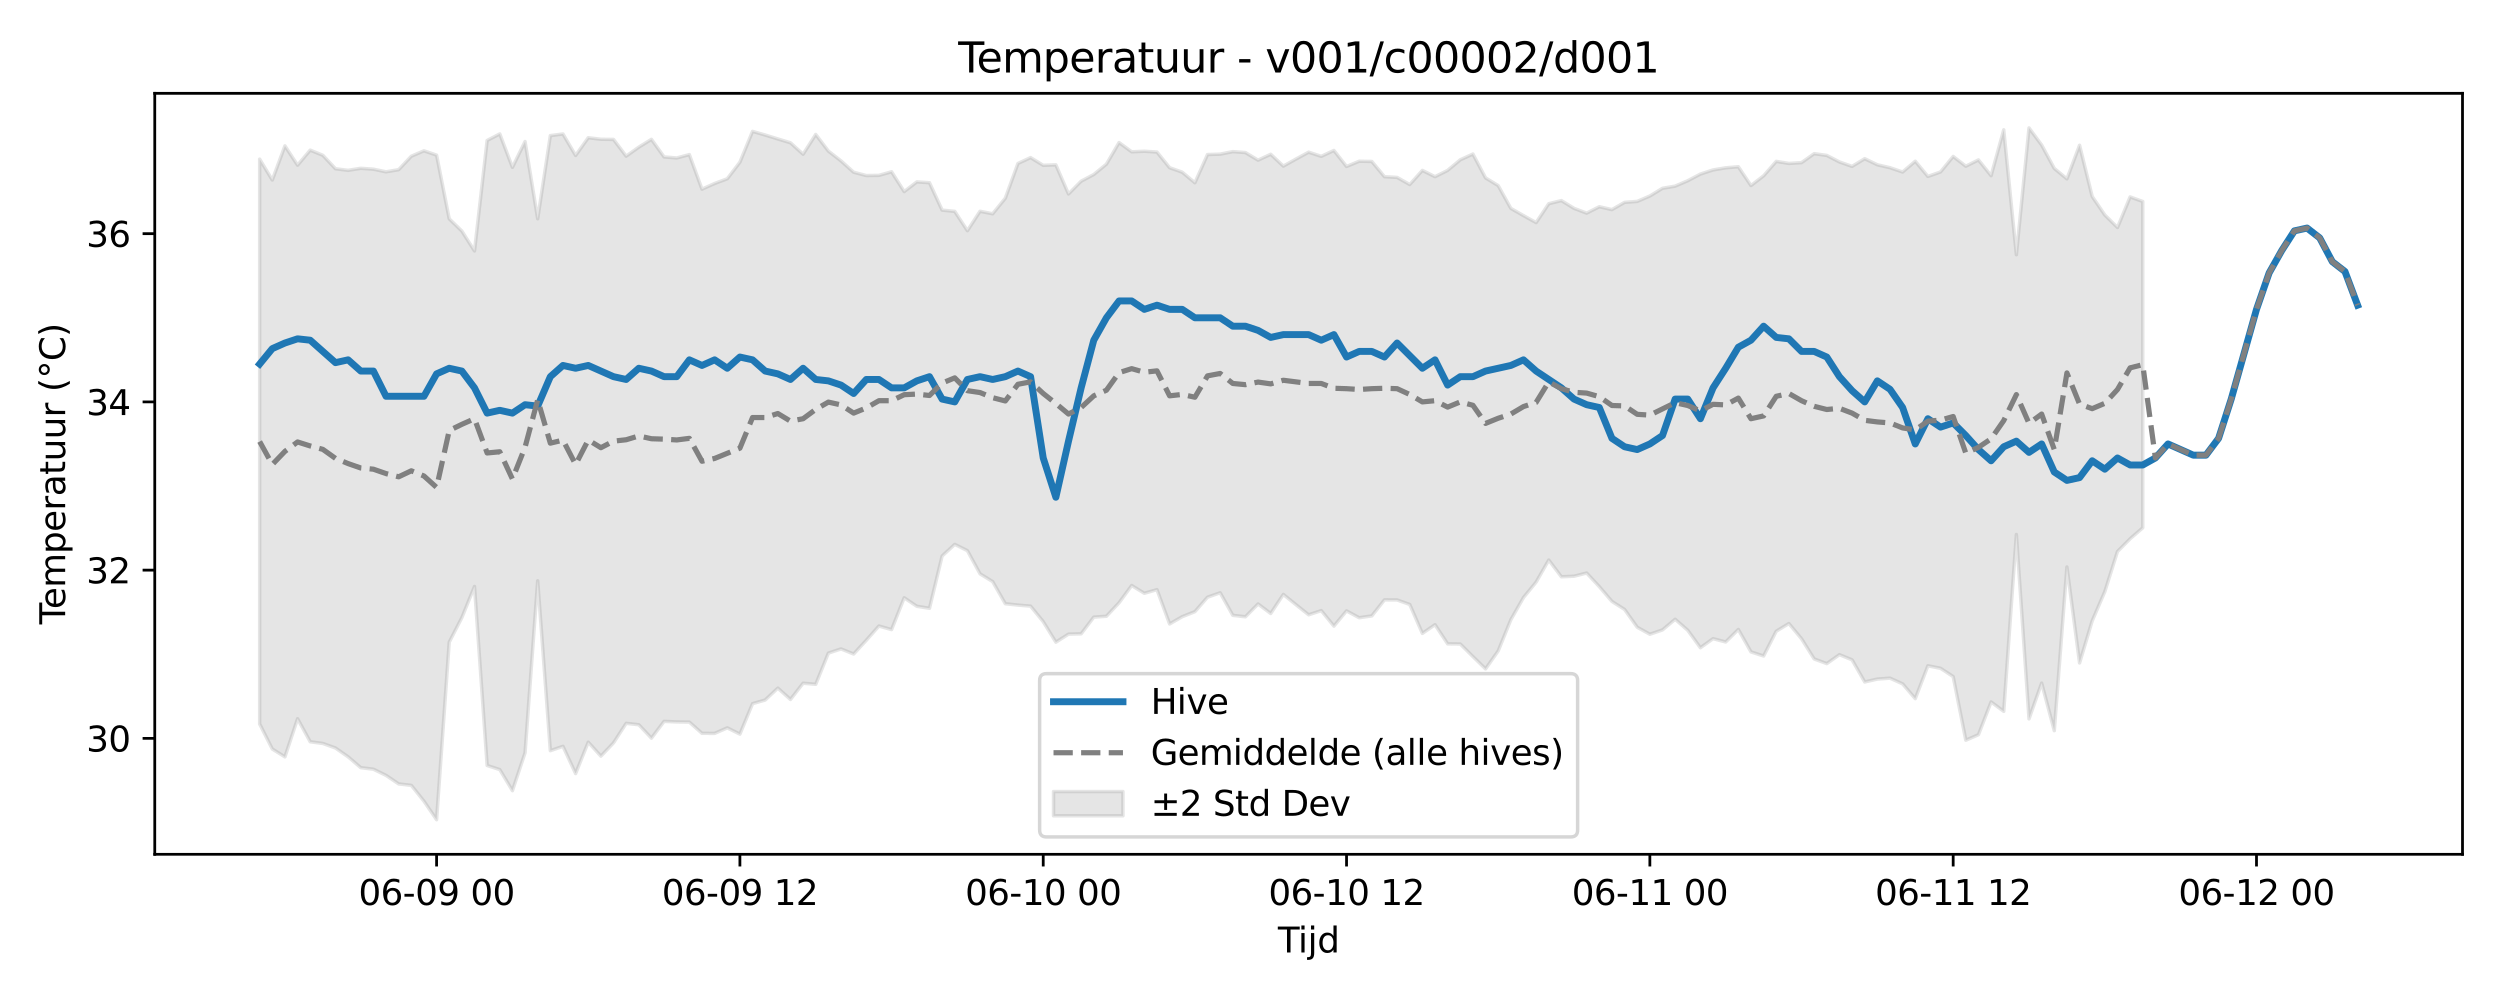 <?xml version="1.0" encoding="utf-8" standalone="no"?>
<!DOCTYPE svg PUBLIC "-//W3C//DTD SVG 1.1//EN"
  "http://www.w3.org/Graphics/SVG/1.1/DTD/svg11.dtd">
<svg xmlns:xlink="http://www.w3.org/1999/xlink" width="720pt" height="288pt" viewBox="0 0 720 288" xmlns="http://www.w3.org/2000/svg" version="1.1">
 <defs>
  <style type="text/css">*{stroke-linejoin: round; stroke-linecap: butt}</style>
 </defs>
 <g id="figure_1">
  <g id="patch_1">
   <path d="M 0 288 
L 720 288 
L 720 0 
L 0 0 
z
" style="fill: #ffffff"/>
  </g>
  <g id="axes_1">
   <g id="patch_2">
    <path d="M 44.57 246.04 
L 709.2 246.04 
L 709.2 26.88 
L 44.57 26.88 
z
" style="fill: #ffffff"/>
   </g>
   <g id="FillBetweenPolyCollection_1">
    <defs>
     <path id="mfa30424590" d="M 74.78 -242.169 
L 74.78 -79.496 
L 78.42 -72.284 
L 82.06 -70.018 
L 85.7 -81.007 
L 89.34 -74.368 
L 92.98 -73.886 
L 96.619 -72.576 
L 100.259 -70.032 
L 103.899 -66.911 
L 107.539 -66.468 
L 111.179 -64.689 
L 114.818 -62.23 
L 118.458 -61.813 
L 122.098 -57.256 
L 125.738 -51.922 
L 129.378 -103.058 
L 133.017 -110.128 
L 136.657 -119.093 
L 140.297 -67.538 
L 143.937 -66.352 
L 147.577 -60.285 
L 151.217 -71.196 
L 154.856 -120.732 
L 158.496 -71.797 
L 162.136 -73.058 
L 165.776 -65.21 
L 169.416 -74.254 
L 173.055 -70.231 
L 176.695 -74.052 
L 180.335 -79.679 
L 183.975 -79.271 
L 187.615 -75.41 
L 191.254 -80.245 
L 194.894 -80.083 
L 198.534 -80.036 
L 202.174 -76.801 
L 205.814 -76.781 
L 209.454 -78.378 
L 213.093 -76.568 
L 216.733 -85.342 
L 220.373 -86.393 
L 224.013 -89.825 
L 227.653 -86.552 
L 231.292 -91.234 
L 234.932 -90.917 
L 238.572 -99.903 
L 242.212 -101.111 
L 245.852 -99.646 
L 249.492 -103.599 
L 253.131 -107.704 
L 256.771 -106.668 
L 260.411 -115.84 
L 264.051 -113.388 
L 267.691 -112.816 
L 271.33 -127.865 
L 274.97 -131.222 
L 278.61 -129.406 
L 282.25 -122.736 
L 285.89 -120.5 
L 289.529 -114.125 
L 293.169 -113.734 
L 296.809 -113.431 
L 300.449 -108.961 
L 304.089 -103.052 
L 307.729 -105.371 
L 311.368 -105.459 
L 315.008 -110.261 
L 318.648 -110.515 
L 322.288 -114.401 
L 325.928 -119.373 
L 329.567 -117.132 
L 333.207 -118.176 
L 336.847 -108.302 
L 340.487 -110.401 
L 344.127 -111.833 
L 347.766 -116.006 
L 351.406 -117.283 
L 355.046 -110.783 
L 358.686 -110.362 
L 362.326 -114.052 
L 365.966 -111.315 
L 369.605 -116.803 
L 373.245 -113.85 
L 376.885 -110.939 
L 380.525 -112.144 
L 384.165 -107.679 
L 387.804 -112.063 
L 391.444 -110.089 
L 395.084 -110.619 
L 398.724 -115.235 
L 402.364 -115.211 
L 406.004 -113.918 
L 409.643 -105.578 
L 413.283 -108.087 
L 416.923 -102.569 
L 420.563 -102.527 
L 424.203 -98.906 
L 427.842 -95.357 
L 431.482 -100.537 
L 435.122 -109.514 
L 438.762 -115.905 
L 442.402 -120.343 
L 446.041 -126.709 
L 449.681 -121.885 
L 453.321 -122.047 
L 456.961 -122.964 
L 460.601 -119.045 
L 464.241 -114.792 
L 467.88 -112.476 
L 471.52 -107.357 
L 475.16 -105.339 
L 478.8 -106.581 
L 482.44 -109.649 
L 486.079 -106.475 
L 489.719 -101.447 
L 493.359 -104.062 
L 496.999 -103.11 
L 500.639 -106.71 
L 504.278 -100.258 
L 507.918 -99.067 
L 511.558 -106.209 
L 515.198 -108.419 
L 518.838 -104.037 
L 522.478 -98.226 
L 526.117 -96.881 
L 529.757 -99.453 
L 533.397 -97.963 
L 537.037 -91.594 
L 540.677 -92.425 
L 544.316 -92.69 
L 547.956 -91.048 
L 551.596 -86.785 
L 555.236 -96.249 
L 558.876 -95.524 
L 562.516 -93.137 
L 566.155 -74.818 
L 569.795 -76.4 
L 573.435 -85.84 
L 577.075 -83.128 
L 580.715 -134.065 
L 584.354 -80.967 
L 587.994 -91.269 
L 591.634 -77.557 
L 595.274 -124.711 
L 598.914 -97.068 
L 602.553 -109.19 
L 606.193 -117.623 
L 609.833 -129.162 
L 613.473 -132.828 
L 617.113 -135.989 
L 617.113 -229.974 
L 617.113 -229.974 
L 613.473 -231.29 
L 609.833 -222.478 
L 606.193 -226.077 
L 602.553 -231.414 
L 598.914 -246.169 
L 595.274 -236.484 
L 591.634 -239.494 
L 587.994 -246.239 
L 584.354 -251.158 
L 580.715 -214.641 
L 577.075 -250.612 
L 573.435 -237.403 
L 569.795 -241.944 
L 566.155 -240.133 
L 562.516 -242.948 
L 558.876 -238.485 
L 555.236 -237.184 
L 551.596 -241.571 
L 547.956 -238.463 
L 544.316 -239.704 
L 540.677 -240.546 
L 537.037 -242.3 
L 533.397 -240.084 
L 529.757 -241.363 
L 526.117 -243.242 
L 522.478 -243.743 
L 518.838 -241.162 
L 515.198 -240.933 
L 511.558 -241.527 
L 507.918 -237.364 
L 504.278 -234.559 
L 500.639 -239.988 
L 496.999 -239.667 
L 493.359 -239.061 
L 489.719 -237.869 
L 486.079 -235.955 
L 482.44 -234.396 
L 478.8 -233.773 
L 475.16 -231.554 
L 471.52 -229.997 
L 467.88 -229.723 
L 464.241 -227.638 
L 460.601 -228.461 
L 456.961 -226.618 
L 453.321 -227.997 
L 449.681 -230.235 
L 446.041 -229.334 
L 442.402 -223.894 
L 438.762 -225.91 
L 435.122 -227.994 
L 431.482 -234.549 
L 427.842 -236.768 
L 424.203 -243.64 
L 420.563 -241.98 
L 416.923 -238.939 
L 413.283 -237.112 
L 409.643 -238.928 
L 406.004 -234.857 
L 402.364 -236.91 
L 398.724 -237.116 
L 395.084 -241.501 
L 391.444 -241.57 
L 387.804 -240.057 
L 384.165 -244.672 
L 380.525 -242.975 
L 376.885 -244.18 
L 373.245 -242.193 
L 369.605 -240.162 
L 365.966 -243.574 
L 362.326 -241.875 
L 358.686 -244.066 
L 355.046 -244.337 
L 351.406 -243.605 
L 347.766 -243.497 
L 344.127 -235.365 
L 340.487 -238.412 
L 336.847 -239.704 
L 333.207 -244.211 
L 329.567 -244.447 
L 325.928 -244.283 
L 322.288 -246.948 
L 318.648 -240.721 
L 315.008 -237.745 
L 311.368 -235.818 
L 307.729 -232.137 
L 304.089 -240.532 
L 300.449 -240.391 
L 296.809 -242.611 
L 293.169 -240.924 
L 289.529 -230.92 
L 285.89 -226.429 
L 282.25 -227.155 
L 278.61 -221.561 
L 274.97 -227.128 
L 271.33 -227.486 
L 267.691 -235.383 
L 264.051 -235.618 
L 260.411 -232.82 
L 256.771 -238.531 
L 253.131 -237.495 
L 249.492 -237.447 
L 245.852 -238.4 
L 242.212 -241.665 
L 238.572 -244.488 
L 234.932 -249.283 
L 231.292 -243.583 
L 227.653 -246.88 
L 224.013 -247.991 
L 220.373 -249.116 
L 216.733 -250.167 
L 213.093 -241.291 
L 209.454 -236.52 
L 205.814 -235.157 
L 202.174 -233.521 
L 198.534 -243.475 
L 194.894 -242.506 
L 191.254 -242.806 
L 187.615 -247.871 
L 183.975 -245.625 
L 180.335 -243.025 
L 176.695 -247.845 
L 173.055 -247.897 
L 169.416 -248.335 
L 165.776 -243.228 
L 162.136 -249.415 
L 158.496 -248.946 
L 154.856 -224.986 
L 151.217 -247.24 
L 147.577 -239.809 
L 143.937 -249.431 
L 140.297 -247.552 
L 136.657 -215.724 
L 133.017 -221.459 
L 129.378 -224.976 
L 125.738 -243.327 
L 122.098 -244.568 
L 118.458 -243.01 
L 114.818 -239.133 
L 111.179 -238.52 
L 107.539 -239.278 
L 103.899 -239.528 
L 100.259 -238.944 
L 96.619 -239.4 
L 92.98 -243.281 
L 89.34 -244.76 
L 85.7 -240.428 
L 82.06 -245.995 
L 78.42 -236.154 
L 74.78 -242.169 
z
" style="stroke: #808080; stroke-opacity: 0.2"/>
    </defs>
    <g clip-path="url(#p223f9f6f08)">
     <use xlink:href="#mfa30424590" x="0" y="288" style="fill: #808080; fill-opacity: 0.2; stroke: #808080; stroke-opacity: 0.2"/>
    </g>
   </g>
   <g id="matplotlib.axis_1">
    <g id="xtick_1">
     <g id="line2d_1">
      <defs>
       <path id="mdd34d69c39" d="M 0 0 
L 0 3.5 
" style="stroke: #000000; stroke-width: 0.8"/>
      </defs>
      <g>
       <use xlink:href="#mdd34d69c39" x="125.738" y="246.04" style="stroke: #000000; stroke-width: 0.8"/>
      </g>
     </g>
     <g id="text_1">
      <!-- 06-09 00 -->
      <g transform="translate(103.257 260.638) scale(0.1 -0.1)">
       <defs>
        <path id="DejaVuSans-30" d="M 2034 4250 
Q 1547 4250 1301 3770 
Q 1056 3291 1056 2328 
Q 1056 1369 1301 889 
Q 1547 409 2034 409 
Q 2525 409 2770 889 
Q 3016 1369 3016 2328 
Q 3016 3291 2770 3770 
Q 2525 4250 2034 4250 
z
M 2034 4750 
Q 2819 4750 3233 4129 
Q 3647 3509 3647 2328 
Q 3647 1150 3233 529 
Q 2819 -91 2034 -91 
Q 1250 -91 836 529 
Q 422 1150 422 2328 
Q 422 3509 836 4129 
Q 1250 4750 2034 4750 
z
" transform="scale(0.016)"/>
        <path id="DejaVuSans-36" d="M 2113 2584 
Q 1688 2584 1439 2293 
Q 1191 2003 1191 1497 
Q 1191 994 1439 701 
Q 1688 409 2113 409 
Q 2538 409 2786 701 
Q 3034 994 3034 1497 
Q 3034 2003 2786 2293 
Q 2538 2584 2113 2584 
z
M 3366 4563 
L 3366 3988 
Q 3128 4100 2886 4159 
Q 2644 4219 2406 4219 
Q 1781 4219 1451 3797 
Q 1122 3375 1075 2522 
Q 1259 2794 1537 2939 
Q 1816 3084 2150 3084 
Q 2853 3084 3261 2657 
Q 3669 2231 3669 1497 
Q 3669 778 3244 343 
Q 2819 -91 2113 -91 
Q 1303 -91 875 529 
Q 447 1150 447 2328 
Q 447 3434 972 4092 
Q 1497 4750 2381 4750 
Q 2619 4750 2861 4703 
Q 3103 4656 3366 4563 
z
" transform="scale(0.016)"/>
        <path id="DejaVuSans-2d" d="M 313 2009 
L 1997 2009 
L 1997 1497 
L 313 1497 
L 313 2009 
z
" transform="scale(0.016)"/>
        <path id="DejaVuSans-39" d="M 703 97 
L 703 672 
Q 941 559 1184 500 
Q 1428 441 1663 441 
Q 2288 441 2617 861 
Q 2947 1281 2994 2138 
Q 2813 1869 2534 1725 
Q 2256 1581 1919 1581 
Q 1219 1581 811 2004 
Q 403 2428 403 3163 
Q 403 3881 828 4315 
Q 1253 4750 1959 4750 
Q 2769 4750 3195 4129 
Q 3622 3509 3622 2328 
Q 3622 1225 3098 567 
Q 2575 -91 1691 -91 
Q 1453 -91 1209 -44 
Q 966 3 703 97 
z
M 1959 2075 
Q 2384 2075 2632 2365 
Q 2881 2656 2881 3163 
Q 2881 3666 2632 3958 
Q 2384 4250 1959 4250 
Q 1534 4250 1286 3958 
Q 1038 3666 1038 3163 
Q 1038 2656 1286 2365 
Q 1534 2075 1959 2075 
z
" transform="scale(0.016)"/>
        <path id="DejaVuSans-20" transform="scale(0.016)"/>
       </defs>
       <use xlink:href="#DejaVuSans-30"/>
       <use xlink:href="#DejaVuSans-36" transform="translate(63.623 0)"/>
       <use xlink:href="#DejaVuSans-2d" transform="translate(127.246 0)"/>
       <use xlink:href="#DejaVuSans-30" transform="translate(163.33 0)"/>
       <use xlink:href="#DejaVuSans-39" transform="translate(226.953 0)"/>
       <use xlink:href="#DejaVuSans-20" transform="translate(290.576 0)"/>
       <use xlink:href="#DejaVuSans-30" transform="translate(322.363 0)"/>
       <use xlink:href="#DejaVuSans-30" transform="translate(385.986 0)"/>
      </g>
     </g>
    </g>
    <g id="xtick_2">
     <g id="line2d_2">
      <g>
       <use xlink:href="#mdd34d69c39" x="213.093" y="246.04" style="stroke: #000000; stroke-width: 0.8"/>
      </g>
     </g>
     <g id="text_2">
      <!-- 06-09 12 -->
      <g transform="translate(190.613 260.638) scale(0.1 -0.1)">
       <defs>
        <path id="DejaVuSans-31" d="M 794 531 
L 1825 531 
L 1825 4091 
L 703 3866 
L 703 4441 
L 1819 4666 
L 2450 4666 
L 2450 531 
L 3481 531 
L 3481 0 
L 794 0 
L 794 531 
z
" transform="scale(0.016)"/>
        <path id="DejaVuSans-32" d="M 1228 531 
L 3431 531 
L 3431 0 
L 469 0 
L 469 531 
Q 828 903 1448 1529 
Q 2069 2156 2228 2338 
Q 2531 2678 2651 2914 
Q 2772 3150 2772 3378 
Q 2772 3750 2511 3984 
Q 2250 4219 1831 4219 
Q 1534 4219 1204 4116 
Q 875 4013 500 3803 
L 500 4441 
Q 881 4594 1212 4672 
Q 1544 4750 1819 4750 
Q 2544 4750 2975 4387 
Q 3406 4025 3406 3419 
Q 3406 3131 3298 2873 
Q 3191 2616 2906 2266 
Q 2828 2175 2409 1742 
Q 1991 1309 1228 531 
z
" transform="scale(0.016)"/>
       </defs>
       <use xlink:href="#DejaVuSans-30"/>
       <use xlink:href="#DejaVuSans-36" transform="translate(63.623 0)"/>
       <use xlink:href="#DejaVuSans-2d" transform="translate(127.246 0)"/>
       <use xlink:href="#DejaVuSans-30" transform="translate(163.33 0)"/>
       <use xlink:href="#DejaVuSans-39" transform="translate(226.953 0)"/>
       <use xlink:href="#DejaVuSans-20" transform="translate(290.576 0)"/>
       <use xlink:href="#DejaVuSans-31" transform="translate(322.363 0)"/>
       <use xlink:href="#DejaVuSans-32" transform="translate(385.986 0)"/>
      </g>
     </g>
    </g>
    <g id="xtick_3">
     <g id="line2d_3">
      <g>
       <use xlink:href="#mdd34d69c39" x="300.449" y="246.04" style="stroke: #000000; stroke-width: 0.8"/>
      </g>
     </g>
     <g id="text_3">
      <!-- 06-10 00 -->
      <g transform="translate(277.968 260.638) scale(0.1 -0.1)">
       <use xlink:href="#DejaVuSans-30"/>
       <use xlink:href="#DejaVuSans-36" transform="translate(63.623 0)"/>
       <use xlink:href="#DejaVuSans-2d" transform="translate(127.246 0)"/>
       <use xlink:href="#DejaVuSans-31" transform="translate(163.33 0)"/>
       <use xlink:href="#DejaVuSans-30" transform="translate(226.953 0)"/>
       <use xlink:href="#DejaVuSans-20" transform="translate(290.576 0)"/>
       <use xlink:href="#DejaVuSans-30" transform="translate(322.363 0)"/>
       <use xlink:href="#DejaVuSans-30" transform="translate(385.986 0)"/>
      </g>
     </g>
    </g>
    <g id="xtick_4">
     <g id="line2d_4">
      <g>
       <use xlink:href="#mdd34d69c39" x="387.804" y="246.04" style="stroke: #000000; stroke-width: 0.8"/>
      </g>
     </g>
     <g id="text_4">
      <!-- 06-10 12 -->
      <g transform="translate(365.324 260.638) scale(0.1 -0.1)">
       <use xlink:href="#DejaVuSans-30"/>
       <use xlink:href="#DejaVuSans-36" transform="translate(63.623 0)"/>
       <use xlink:href="#DejaVuSans-2d" transform="translate(127.246 0)"/>
       <use xlink:href="#DejaVuSans-31" transform="translate(163.33 0)"/>
       <use xlink:href="#DejaVuSans-30" transform="translate(226.953 0)"/>
       <use xlink:href="#DejaVuSans-20" transform="translate(290.576 0)"/>
       <use xlink:href="#DejaVuSans-31" transform="translate(322.363 0)"/>
       <use xlink:href="#DejaVuSans-32" transform="translate(385.986 0)"/>
      </g>
     </g>
    </g>
    <g id="xtick_5">
     <g id="line2d_5">
      <g>
       <use xlink:href="#mdd34d69c39" x="475.16" y="246.04" style="stroke: #000000; stroke-width: 0.8"/>
      </g>
     </g>
     <g id="text_5">
      <!-- 06-11 00 -->
      <g transform="translate(452.68 260.638) scale(0.1 -0.1)">
       <use xlink:href="#DejaVuSans-30"/>
       <use xlink:href="#DejaVuSans-36" transform="translate(63.623 0)"/>
       <use xlink:href="#DejaVuSans-2d" transform="translate(127.246 0)"/>
       <use xlink:href="#DejaVuSans-31" transform="translate(163.33 0)"/>
       <use xlink:href="#DejaVuSans-31" transform="translate(226.953 0)"/>
       <use xlink:href="#DejaVuSans-20" transform="translate(290.576 0)"/>
       <use xlink:href="#DejaVuSans-30" transform="translate(322.363 0)"/>
       <use xlink:href="#DejaVuSans-30" transform="translate(385.986 0)"/>
      </g>
     </g>
    </g>
    <g id="xtick_6">
     <g id="line2d_6">
      <g>
       <use xlink:href="#mdd34d69c39" x="562.516" y="246.04" style="stroke: #000000; stroke-width: 0.8"/>
      </g>
     </g>
     <g id="text_6">
      <!-- 06-11 12 -->
      <g transform="translate(540.035 260.638) scale(0.1 -0.1)">
       <use xlink:href="#DejaVuSans-30"/>
       <use xlink:href="#DejaVuSans-36" transform="translate(63.623 0)"/>
       <use xlink:href="#DejaVuSans-2d" transform="translate(127.246 0)"/>
       <use xlink:href="#DejaVuSans-31" transform="translate(163.33 0)"/>
       <use xlink:href="#DejaVuSans-31" transform="translate(226.953 0)"/>
       <use xlink:href="#DejaVuSans-20" transform="translate(290.576 0)"/>
       <use xlink:href="#DejaVuSans-31" transform="translate(322.363 0)"/>
       <use xlink:href="#DejaVuSans-32" transform="translate(385.986 0)"/>
      </g>
     </g>
    </g>
    <g id="xtick_7">
     <g id="line2d_7">
      <g>
       <use xlink:href="#mdd34d69c39" x="649.871" y="246.04" style="stroke: #000000; stroke-width: 0.8"/>
      </g>
     </g>
     <g id="text_7">
      <!-- 06-12 00 -->
      <g transform="translate(627.391 260.638) scale(0.1 -0.1)">
       <use xlink:href="#DejaVuSans-30"/>
       <use xlink:href="#DejaVuSans-36" transform="translate(63.623 0)"/>
       <use xlink:href="#DejaVuSans-2d" transform="translate(127.246 0)"/>
       <use xlink:href="#DejaVuSans-31" transform="translate(163.33 0)"/>
       <use xlink:href="#DejaVuSans-32" transform="translate(226.953 0)"/>
       <use xlink:href="#DejaVuSans-20" transform="translate(290.576 0)"/>
       <use xlink:href="#DejaVuSans-30" transform="translate(322.363 0)"/>
       <use xlink:href="#DejaVuSans-30" transform="translate(385.986 0)"/>
      </g>
     </g>
    </g>
    <g id="text_8">
     <!-- Tijd -->
     <g transform="translate(368.035 274.317) scale(0.1 -0.1)">
      <defs>
       <path id="DejaVuSans-54" d="M -19 4666 
L 3928 4666 
L 3928 4134 
L 2272 4134 
L 2272 0 
L 1638 0 
L 1638 4134 
L -19 4134 
L -19 4666 
z
" transform="scale(0.016)"/>
       <path id="DejaVuSans-69" d="M 603 3500 
L 1178 3500 
L 1178 0 
L 603 0 
L 603 3500 
z
M 603 4863 
L 1178 4863 
L 1178 4134 
L 603 4134 
L 603 4863 
z
" transform="scale(0.016)"/>
       <path id="DejaVuSans-6a" d="M 603 3500 
L 1178 3500 
L 1178 -63 
Q 1178 -731 923 -1031 
Q 669 -1331 103 -1331 
L -116 -1331 
L -116 -844 
L 38 -844 
Q 366 -844 484 -692 
Q 603 -541 603 -63 
L 603 3500 
z
M 603 4863 
L 1178 4863 
L 1178 4134 
L 603 4134 
L 603 4863 
z
" transform="scale(0.016)"/>
       <path id="DejaVuSans-64" d="M 2906 2969 
L 2906 4863 
L 3481 4863 
L 3481 0 
L 2906 0 
L 2906 525 
Q 2725 213 2448 61 
Q 2172 -91 1784 -91 
Q 1150 -91 751 415 
Q 353 922 353 1747 
Q 353 2572 751 3078 
Q 1150 3584 1784 3584 
Q 2172 3584 2448 3432 
Q 2725 3281 2906 2969 
z
M 947 1747 
Q 947 1113 1208 752 
Q 1469 391 1925 391 
Q 2381 391 2643 752 
Q 2906 1113 2906 1747 
Q 2906 2381 2643 2742 
Q 2381 3103 1925 3103 
Q 1469 3103 1208 2742 
Q 947 2381 947 1747 
z
" transform="scale(0.016)"/>
      </defs>
      <use xlink:href="#DejaVuSans-54"/>
      <use xlink:href="#DejaVuSans-69" transform="translate(57.959 0)"/>
      <use xlink:href="#DejaVuSans-6a" transform="translate(85.742 0)"/>
      <use xlink:href="#DejaVuSans-64" transform="translate(113.525 0)"/>
     </g>
    </g>
   </g>
   <g id="matplotlib.axis_2">
    <g id="ytick_1">
     <g id="line2d_8">
      <defs>
       <path id="mb4295f1335" d="M 0 0 
L -3.5 0 
" style="stroke: #000000; stroke-width: 0.8"/>
      </defs>
      <g>
       <use xlink:href="#mb4295f1335" x="44.57" y="212.648" style="stroke: #000000; stroke-width: 0.8"/>
      </g>
     </g>
     <g id="text_9">
      <!-- 30 -->
      <g transform="translate(24.845 216.447) scale(0.1 -0.1)">
       <defs>
        <path id="DejaVuSans-33" d="M 2597 2516 
Q 3050 2419 3304 2112 
Q 3559 1806 3559 1356 
Q 3559 666 3084 287 
Q 2609 -91 1734 -91 
Q 1441 -91 1130 -33 
Q 819 25 488 141 
L 488 750 
Q 750 597 1062 519 
Q 1375 441 1716 441 
Q 2309 441 2620 675 
Q 2931 909 2931 1356 
Q 2931 1769 2642 2001 
Q 2353 2234 1838 2234 
L 1294 2234 
L 1294 2753 
L 1863 2753 
Q 2328 2753 2575 2939 
Q 2822 3125 2822 3475 
Q 2822 3834 2567 4026 
Q 2313 4219 1838 4219 
Q 1578 4219 1281 4162 
Q 984 4106 628 3988 
L 628 4550 
Q 988 4650 1302 4700 
Q 1616 4750 1894 4750 
Q 2613 4750 3031 4423 
Q 3450 4097 3450 3541 
Q 3450 3153 3228 2886 
Q 3006 2619 2597 2516 
z
" transform="scale(0.016)"/>
       </defs>
       <use xlink:href="#DejaVuSans-33"/>
       <use xlink:href="#DejaVuSans-30" transform="translate(63.623 0)"/>
      </g>
     </g>
    </g>
    <g id="ytick_2">
     <g id="line2d_9">
      <g>
       <use xlink:href="#mb4295f1335" x="44.57" y="164.197" style="stroke: #000000; stroke-width: 0.8"/>
      </g>
     </g>
     <g id="text_10">
      <!-- 32 -->
      <g transform="translate(24.845 167.996) scale(0.1 -0.1)">
       <use xlink:href="#DejaVuSans-33"/>
       <use xlink:href="#DejaVuSans-32" transform="translate(63.623 0)"/>
      </g>
     </g>
    </g>
    <g id="ytick_3">
     <g id="line2d_10">
      <g>
       <use xlink:href="#mb4295f1335" x="44.57" y="115.747" style="stroke: #000000; stroke-width: 0.8"/>
      </g>
     </g>
     <g id="text_11">
      <!-- 34 -->
      <g transform="translate(24.845 119.546) scale(0.1 -0.1)">
       <defs>
        <path id="DejaVuSans-34" d="M 2419 4116 
L 825 1625 
L 2419 1625 
L 2419 4116 
z
M 2253 4666 
L 3047 4666 
L 3047 1625 
L 3713 1625 
L 3713 1100 
L 3047 1100 
L 3047 0 
L 2419 0 
L 2419 1100 
L 313 1100 
L 313 1709 
L 2253 4666 
z
" transform="scale(0.016)"/>
       </defs>
       <use xlink:href="#DejaVuSans-33"/>
       <use xlink:href="#DejaVuSans-34" transform="translate(63.623 0)"/>
      </g>
     </g>
    </g>
    <g id="ytick_4">
     <g id="line2d_11">
      <g>
       <use xlink:href="#mb4295f1335" x="44.57" y="67.296" style="stroke: #000000; stroke-width: 0.8"/>
      </g>
     </g>
     <g id="text_12">
      <!-- 36 -->
      <g transform="translate(24.845 71.095) scale(0.1 -0.1)">
       <use xlink:href="#DejaVuSans-33"/>
       <use xlink:href="#DejaVuSans-36" transform="translate(63.623 0)"/>
      </g>
     </g>
    </g>
    <g id="text_13">
     <!-- Temperatuur (°C) -->
     <g transform="translate(18.765 179.816) rotate(-90) scale(0.1 -0.1)">
      <defs>
       <path id="DejaVuSans-65" d="M 3597 1894 
L 3597 1613 
L 953 1613 
Q 991 1019 1311 708 
Q 1631 397 2203 397 
Q 2534 397 2845 478 
Q 3156 559 3463 722 
L 3463 178 
Q 3153 47 2828 -22 
Q 2503 -91 2169 -91 
Q 1331 -91 842 396 
Q 353 884 353 1716 
Q 353 2575 817 3079 
Q 1281 3584 2069 3584 
Q 2775 3584 3186 3129 
Q 3597 2675 3597 1894 
z
M 3022 2063 
Q 3016 2534 2758 2815 
Q 2500 3097 2075 3097 
Q 1594 3097 1305 2825 
Q 1016 2553 972 2059 
L 3022 2063 
z
" transform="scale(0.016)"/>
       <path id="DejaVuSans-6d" d="M 3328 2828 
Q 3544 3216 3844 3400 
Q 4144 3584 4550 3584 
Q 5097 3584 5394 3201 
Q 5691 2819 5691 2113 
L 5691 0 
L 5113 0 
L 5113 2094 
Q 5113 2597 4934 2840 
Q 4756 3084 4391 3084 
Q 3944 3084 3684 2787 
Q 3425 2491 3425 1978 
L 3425 0 
L 2847 0 
L 2847 2094 
Q 2847 2600 2669 2842 
Q 2491 3084 2119 3084 
Q 1678 3084 1418 2786 
Q 1159 2488 1159 1978 
L 1159 0 
L 581 0 
L 581 3500 
L 1159 3500 
L 1159 2956 
Q 1356 3278 1631 3431 
Q 1906 3584 2284 3584 
Q 2666 3584 2933 3390 
Q 3200 3197 3328 2828 
z
" transform="scale(0.016)"/>
       <path id="DejaVuSans-70" d="M 1159 525 
L 1159 -1331 
L 581 -1331 
L 581 3500 
L 1159 3500 
L 1159 2969 
Q 1341 3281 1617 3432 
Q 1894 3584 2278 3584 
Q 2916 3584 3314 3078 
Q 3713 2572 3713 1747 
Q 3713 922 3314 415 
Q 2916 -91 2278 -91 
Q 1894 -91 1617 61 
Q 1341 213 1159 525 
z
M 3116 1747 
Q 3116 2381 2855 2742 
Q 2594 3103 2138 3103 
Q 1681 3103 1420 2742 
Q 1159 2381 1159 1747 
Q 1159 1113 1420 752 
Q 1681 391 2138 391 
Q 2594 391 2855 752 
Q 3116 1113 3116 1747 
z
" transform="scale(0.016)"/>
       <path id="DejaVuSans-72" d="M 2631 2963 
Q 2534 3019 2420 3045 
Q 2306 3072 2169 3072 
Q 1681 3072 1420 2755 
Q 1159 2438 1159 1844 
L 1159 0 
L 581 0 
L 581 3500 
L 1159 3500 
L 1159 2956 
Q 1341 3275 1631 3429 
Q 1922 3584 2338 3584 
Q 2397 3584 2469 3576 
Q 2541 3569 2628 3553 
L 2631 2963 
z
" transform="scale(0.016)"/>
       <path id="DejaVuSans-61" d="M 2194 1759 
Q 1497 1759 1228 1600 
Q 959 1441 959 1056 
Q 959 750 1161 570 
Q 1363 391 1709 391 
Q 2188 391 2477 730 
Q 2766 1069 2766 1631 
L 2766 1759 
L 2194 1759 
z
M 3341 1997 
L 3341 0 
L 2766 0 
L 2766 531 
Q 2569 213 2275 61 
Q 1981 -91 1556 -91 
Q 1019 -91 701 211 
Q 384 513 384 1019 
Q 384 1609 779 1909 
Q 1175 2209 1959 2209 
L 2766 2209 
L 2766 2266 
Q 2766 2663 2505 2880 
Q 2244 3097 1772 3097 
Q 1472 3097 1187 3025 
Q 903 2953 641 2809 
L 641 3341 
Q 956 3463 1253 3523 
Q 1550 3584 1831 3584 
Q 2591 3584 2966 3190 
Q 3341 2797 3341 1997 
z
" transform="scale(0.016)"/>
       <path id="DejaVuSans-74" d="M 1172 4494 
L 1172 3500 
L 2356 3500 
L 2356 3053 
L 1172 3053 
L 1172 1153 
Q 1172 725 1289 603 
Q 1406 481 1766 481 
L 2356 481 
L 2356 0 
L 1766 0 
Q 1100 0 847 248 
Q 594 497 594 1153 
L 594 3053 
L 172 3053 
L 172 3500 
L 594 3500 
L 594 4494 
L 1172 4494 
z
" transform="scale(0.016)"/>
       <path id="DejaVuSans-75" d="M 544 1381 
L 544 3500 
L 1119 3500 
L 1119 1403 
Q 1119 906 1312 657 
Q 1506 409 1894 409 
Q 2359 409 2629 706 
Q 2900 1003 2900 1516 
L 2900 3500 
L 3475 3500 
L 3475 0 
L 2900 0 
L 2900 538 
Q 2691 219 2414 64 
Q 2138 -91 1772 -91 
Q 1169 -91 856 284 
Q 544 659 544 1381 
z
M 1991 3584 
L 1991 3584 
z
" transform="scale(0.016)"/>
       <path id="DejaVuSans-28" d="M 1984 4856 
Q 1566 4138 1362 3434 
Q 1159 2731 1159 2009 
Q 1159 1288 1364 580 
Q 1569 -128 1984 -844 
L 1484 -844 
Q 1016 -109 783 600 
Q 550 1309 550 2009 
Q 550 2706 781 3412 
Q 1013 4119 1484 4856 
L 1984 4856 
z
" transform="scale(0.016)"/>
       <path id="DejaVuSans-b0" d="M 1600 4347 
Q 1350 4347 1178 4173 
Q 1006 4000 1006 3750 
Q 1006 3503 1178 3333 
Q 1350 3163 1600 3163 
Q 1850 3163 2022 3333 
Q 2194 3503 2194 3750 
Q 2194 3997 2020 4172 
Q 1847 4347 1600 4347 
z
M 1600 4750 
Q 1800 4750 1984 4673 
Q 2169 4597 2303 4453 
Q 2447 4313 2519 4134 
Q 2591 3956 2591 3750 
Q 2591 3338 2302 3052 
Q 2013 2766 1594 2766 
Q 1172 2766 890 3047 
Q 609 3328 609 3750 
Q 609 4169 896 4459 
Q 1184 4750 1600 4750 
z
" transform="scale(0.016)"/>
       <path id="DejaVuSans-43" d="M 4122 4306 
L 4122 3641 
Q 3803 3938 3442 4084 
Q 3081 4231 2675 4231 
Q 1875 4231 1450 3742 
Q 1025 3253 1025 2328 
Q 1025 1406 1450 917 
Q 1875 428 2675 428 
Q 3081 428 3442 575 
Q 3803 722 4122 1019 
L 4122 359 
Q 3791 134 3420 21 
Q 3050 -91 2638 -91 
Q 1578 -91 968 557 
Q 359 1206 359 2328 
Q 359 3453 968 4101 
Q 1578 4750 2638 4750 
Q 3056 4750 3426 4639 
Q 3797 4528 4122 4306 
z
" transform="scale(0.016)"/>
       <path id="DejaVuSans-29" d="M 513 4856 
L 1013 4856 
Q 1481 4119 1714 3412 
Q 1947 2706 1947 2009 
Q 1947 1309 1714 600 
Q 1481 -109 1013 -844 
L 513 -844 
Q 928 -128 1133 580 
Q 1338 1288 1338 2009 
Q 1338 2731 1133 3434 
Q 928 4138 513 4856 
z
" transform="scale(0.016)"/>
      </defs>
      <use xlink:href="#DejaVuSans-54"/>
      <use xlink:href="#DejaVuSans-65" transform="translate(44.084 0)"/>
      <use xlink:href="#DejaVuSans-6d" transform="translate(105.607 0)"/>
      <use xlink:href="#DejaVuSans-70" transform="translate(203.02 0)"/>
      <use xlink:href="#DejaVuSans-65" transform="translate(266.496 0)"/>
      <use xlink:href="#DejaVuSans-72" transform="translate(328.02 0)"/>
      <use xlink:href="#DejaVuSans-61" transform="translate(369.133 0)"/>
      <use xlink:href="#DejaVuSans-74" transform="translate(430.412 0)"/>
      <use xlink:href="#DejaVuSans-75" transform="translate(469.621 0)"/>
      <use xlink:href="#DejaVuSans-75" transform="translate(533 0)"/>
      <use xlink:href="#DejaVuSans-72" transform="translate(596.379 0)"/>
      <use xlink:href="#DejaVuSans-20" transform="translate(637.492 0)"/>
      <use xlink:href="#DejaVuSans-28" transform="translate(669.279 0)"/>
      <use xlink:href="#DejaVuSans-b0" transform="translate(708.293 0)"/>
      <use xlink:href="#DejaVuSans-43" transform="translate(758.293 0)"/>
      <use xlink:href="#DejaVuSans-29" transform="translate(828.117 0)"/>
     </g>
    </g>
   </g>
   <g id="line2d_12">
    <path d="M 74.78 104.845 
L 78.42 100.404 
L 82.06 98.789 
L 85.7 97.578 
L 89.34 97.981 
L 96.619 104.442 
L 100.259 103.634 
L 103.899 106.864 
L 107.539 106.864 
L 111.179 114.132 
L 122.098 114.132 
L 125.738 107.672 
L 129.378 106.057 
L 133.017 106.864 
L 136.657 111.709 
L 140.297 118.977 
L 143.937 118.169 
L 147.577 118.977 
L 151.217 116.554 
L 154.856 116.958 
L 158.496 108.479 
L 162.136 105.249 
L 165.776 106.057 
L 169.416 105.249 
L 176.695 108.479 
L 180.335 109.287 
L 183.975 106.057 
L 187.615 106.864 
L 191.254 108.479 
L 194.894 108.479 
L 198.534 103.634 
L 202.174 105.249 
L 205.814 103.634 
L 209.454 106.057 
L 213.093 102.826 
L 216.733 103.634 
L 220.373 106.864 
L 224.013 107.672 
L 227.653 109.287 
L 231.292 106.057 
L 234.932 109.287 
L 238.572 109.69 
L 242.212 110.902 
L 245.852 113.324 
L 249.492 109.287 
L 253.131 109.287 
L 256.771 111.709 
L 260.411 111.709 
L 264.051 109.69 
L 267.691 108.479 
L 271.33 114.939 
L 274.97 115.747 
L 278.61 109.287 
L 282.25 108.479 
L 285.89 109.287 
L 289.529 108.479 
L 293.169 106.864 
L 296.809 108.479 
L 300.449 131.897 
L 304.089 143.202 
L 307.729 127.052 
L 311.368 111.709 
L 315.008 97.981 
L 318.648 91.521 
L 322.288 86.676 
L 325.928 86.676 
L 329.567 89.099 
L 333.207 87.888 
L 336.847 89.099 
L 340.487 89.099 
L 344.127 91.521 
L 351.406 91.521 
L 355.046 93.944 
L 358.686 93.944 
L 362.326 95.155 
L 365.966 97.174 
L 369.605 96.366 
L 376.885 96.366 
L 380.525 97.981 
L 384.165 96.366 
L 387.804 102.826 
L 391.444 101.211 
L 395.084 101.211 
L 398.724 102.826 
L 402.364 98.789 
L 409.643 106.057 
L 413.283 103.634 
L 416.923 110.902 
L 420.563 108.479 
L 424.203 108.479 
L 427.842 106.864 
L 435.122 105.249 
L 438.762 103.634 
L 442.402 106.864 
L 449.681 111.709 
L 453.321 114.939 
L 456.961 116.554 
L 460.601 117.362 
L 464.241 126.244 
L 467.88 128.667 
L 471.52 129.474 
L 475.16 127.859 
L 478.8 125.437 
L 482.44 114.939 
L 486.079 114.939 
L 489.719 120.592 
L 493.359 111.709 
L 496.999 106.057 
L 500.639 100 
L 504.278 97.981 
L 507.918 93.944 
L 511.558 97.174 
L 515.198 97.578 
L 518.838 101.211 
L 522.478 101.211 
L 526.117 102.826 
L 529.757 108.479 
L 533.397 112.517 
L 537.037 115.747 
L 540.677 109.69 
L 544.316 112.113 
L 547.956 117.362 
L 551.596 127.859 
L 555.236 120.592 
L 558.876 123.014 
L 562.516 121.803 
L 566.155 125.437 
L 569.795 129.474 
L 573.435 132.704 
L 577.075 128.667 
L 580.715 127.052 
L 584.354 130.282 
L 587.994 127.859 
L 591.634 135.934 
L 595.274 138.357 
L 598.914 137.549 
L 602.553 132.704 
L 606.193 135.127 
L 609.833 131.897 
L 613.473 133.916 
L 617.113 133.916 
L 620.753 131.897 
L 624.392 127.859 
L 631.672 131.089 
L 635.312 131.089 
L 638.952 126.244 
L 642.591 114.939 
L 649.871 89.099 
L 653.511 78.601 
L 657.151 72.141 
L 660.79 66.489 
L 664.43 65.681 
L 668.07 68.507 
L 671.71 75.371 
L 675.35 78.197 
L 678.99 87.888 
L 678.99 87.888 
" clip-path="url(#p223f9f6f08)" style="fill: none; stroke: #1f77b4; stroke-width: 2; stroke-linecap: square"/>
   </g>
   <g id="line2d_13">
    <path d="M 74.78 127.167 
L 78.42 133.781 
L 82.06 129.993 
L 85.7 127.282 
L 89.34 128.436 
L 92.98 129.417 
L 96.619 132.012 
L 100.259 133.512 
L 103.899 134.781 
L 107.539 135.127 
L 111.179 136.396 
L 114.818 137.319 
L 118.458 135.588 
L 122.098 137.088 
L 125.738 140.376 
L 129.378 123.983 
L 133.017 122.207 
L 136.657 120.592 
L 140.297 130.455 
L 143.937 130.109 
L 147.577 137.953 
L 151.217 128.782 
L 154.856 115.141 
L 158.496 127.629 
L 162.136 126.763 
L 165.776 133.781 
L 169.416 126.706 
L 173.055 128.936 
L 176.695 127.052 
L 180.335 126.648 
L 183.975 125.552 
L 187.615 126.36 
L 191.254 126.475 
L 194.894 126.706 
L 198.534 126.244 
L 202.174 132.839 
L 205.814 132.031 
L 213.093 129.071 
L 216.733 120.246 
L 220.373 120.246 
L 224.013 119.092 
L 227.653 121.284 
L 231.292 120.592 
L 234.932 117.9 
L 238.572 115.804 
L 242.212 116.612 
L 245.852 118.977 
L 249.492 117.477 
L 253.131 115.401 
L 256.771 115.401 
L 260.411 113.67 
L 264.051 113.497 
L 267.691 113.901 
L 271.33 110.325 
L 274.97 108.825 
L 278.61 112.517 
L 282.25 113.055 
L 285.89 114.535 
L 289.529 115.477 
L 293.169 110.671 
L 296.809 109.979 
L 300.449 113.324 
L 304.089 116.208 
L 307.729 119.246 
L 311.368 117.362 
L 315.008 113.997 
L 318.648 112.382 
L 322.288 107.325 
L 325.928 106.172 
L 329.567 107.21 
L 333.207 106.806 
L 336.847 113.997 
L 340.487 113.593 
L 344.127 114.401 
L 347.766 108.248 
L 351.406 107.556 
L 355.046 110.44 
L 358.686 110.786 
L 362.326 110.036 
L 365.966 110.556 
L 369.605 109.517 
L 376.885 110.44 
L 380.525 110.44 
L 384.165 111.824 
L 387.804 111.94 
L 391.444 112.171 
L 395.084 111.94 
L 398.724 111.824 
L 402.364 111.94 
L 406.004 113.613 
L 409.643 115.747 
L 413.283 115.401 
L 416.923 117.246 
L 420.563 115.747 
L 424.203 116.727 
L 427.842 121.938 
L 431.482 120.457 
L 435.122 119.246 
L 438.762 117.092 
L 442.402 115.881 
L 446.041 109.979 
L 449.681 111.94 
L 453.321 112.978 
L 456.961 113.209 
L 460.601 114.247 
L 464.241 116.785 
L 467.88 116.9 
L 471.52 119.323 
L 475.16 119.553 
L 482.44 115.977 
L 486.079 116.785 
L 489.719 118.342 
L 493.359 116.439 
L 496.999 116.612 
L 500.639 114.651 
L 504.278 120.592 
L 507.918 119.784 
L 511.558 114.132 
L 515.198 113.324 
L 518.838 115.401 
L 522.478 117.016 
L 526.117 117.938 
L 529.757 117.592 
L 533.397 118.977 
L 537.037 121.053 
L 540.677 121.515 
L 544.316 121.803 
L 547.956 123.245 
L 551.596 123.822 
L 555.236 121.284 
L 558.876 120.995 
L 562.516 119.957 
L 566.155 130.524 
L 569.795 128.828 
L 573.435 126.379 
L 577.075 121.13 
L 580.715 113.647 
L 584.354 121.938 
L 587.994 119.246 
L 591.634 129.474 
L 595.274 107.402 
L 598.914 116.381 
L 602.553 117.698 
L 606.193 116.15 
L 609.833 112.18 
L 613.473 105.941 
L 617.113 105.018 
L 620.753 131.897 
L 624.392 127.859 
L 631.672 131.089 
L 635.312 131.089 
L 638.952 126.244 
L 642.591 114.939 
L 649.871 89.099 
L 653.511 78.601 
L 657.151 72.141 
L 660.79 66.489 
L 664.43 65.681 
L 668.07 68.507 
L 671.71 75.371 
L 675.35 78.197 
L 678.99 87.888 
L 678.99 87.888 
" clip-path="url(#p223f9f6f08)" style="fill: none; stroke-dasharray: 5.55,2.4; stroke-dashoffset: 0; stroke: #808080; stroke-width: 1.5"/>
   </g>
   <g id="patch_3">
    <path d="M 44.57 246.04 
L 44.57 26.88 
" style="fill: none; stroke: #000000; stroke-width: 0.8; stroke-linejoin: miter; stroke-linecap: square"/>
   </g>
   <g id="patch_4">
    <path d="M 709.2 246.04 
L 709.2 26.88 
" style="fill: none; stroke: #000000; stroke-width: 0.8; stroke-linejoin: miter; stroke-linecap: square"/>
   </g>
   <g id="patch_5">
    <path d="M 44.57 246.04 
L 709.2 246.04 
" style="fill: none; stroke: #000000; stroke-width: 0.8; stroke-linejoin: miter; stroke-linecap: square"/>
   </g>
   <g id="patch_6">
    <path d="M 44.57 26.88 
L 709.2 26.88 
" style="fill: none; stroke: #000000; stroke-width: 0.8; stroke-linejoin: miter; stroke-linecap: square"/>
   </g>
   <g id="text_14">
    <!-- Temperatuur - v001/c00002/d001 -->
    <g transform="translate(275.963 20.88) scale(0.12 -0.12)">
     <defs>
      <path id="DejaVuSans-76" d="M 191 3500 
L 800 3500 
L 1894 563 
L 2988 3500 
L 3597 3500 
L 2284 0 
L 1503 0 
L 191 3500 
z
" transform="scale(0.016)"/>
      <path id="DejaVuSans-2f" d="M 1625 4666 
L 2156 4666 
L 531 -594 
L 0 -594 
L 1625 4666 
z
" transform="scale(0.016)"/>
      <path id="DejaVuSans-63" d="M 3122 3366 
L 3122 2828 
Q 2878 2963 2633 3030 
Q 2388 3097 2138 3097 
Q 1578 3097 1268 2742 
Q 959 2388 959 1747 
Q 959 1106 1268 751 
Q 1578 397 2138 397 
Q 2388 397 2633 464 
Q 2878 531 3122 666 
L 3122 134 
Q 2881 22 2623 -34 
Q 2366 -91 2075 -91 
Q 1284 -91 818 406 
Q 353 903 353 1747 
Q 353 2603 823 3093 
Q 1294 3584 2113 3584 
Q 2378 3584 2631 3529 
Q 2884 3475 3122 3366 
z
" transform="scale(0.016)"/>
     </defs>
     <use xlink:href="#DejaVuSans-54"/>
     <use xlink:href="#DejaVuSans-65" transform="translate(44.084 0)"/>
     <use xlink:href="#DejaVuSans-6d" transform="translate(105.607 0)"/>
     <use xlink:href="#DejaVuSans-70" transform="translate(203.02 0)"/>
     <use xlink:href="#DejaVuSans-65" transform="translate(266.496 0)"/>
     <use xlink:href="#DejaVuSans-72" transform="translate(328.02 0)"/>
     <use xlink:href="#DejaVuSans-61" transform="translate(369.133 0)"/>
     <use xlink:href="#DejaVuSans-74" transform="translate(430.412 0)"/>
     <use xlink:href="#DejaVuSans-75" transform="translate(469.621 0)"/>
     <use xlink:href="#DejaVuSans-75" transform="translate(533 0)"/>
     <use xlink:href="#DejaVuSans-72" transform="translate(596.379 0)"/>
     <use xlink:href="#DejaVuSans-20" transform="translate(637.492 0)"/>
     <use xlink:href="#DejaVuSans-2d" transform="translate(669.279 0)"/>
     <use xlink:href="#DejaVuSans-20" transform="translate(705.363 0)"/>
     <use xlink:href="#DejaVuSans-76" transform="translate(737.15 0)"/>
     <use xlink:href="#DejaVuSans-30" transform="translate(796.33 0)"/>
     <use xlink:href="#DejaVuSans-30" transform="translate(859.953 0)"/>
     <use xlink:href="#DejaVuSans-31" transform="translate(923.576 0)"/>
     <use xlink:href="#DejaVuSans-2f" transform="translate(987.199 0)"/>
     <use xlink:href="#DejaVuSans-63" transform="translate(1020.891 0)"/>
     <use xlink:href="#DejaVuSans-30" transform="translate(1075.871 0)"/>
     <use xlink:href="#DejaVuSans-30" transform="translate(1139.494 0)"/>
     <use xlink:href="#DejaVuSans-30" transform="translate(1203.117 0)"/>
     <use xlink:href="#DejaVuSans-30" transform="translate(1266.74 0)"/>
     <use xlink:href="#DejaVuSans-32" transform="translate(1330.363 0)"/>
     <use xlink:href="#DejaVuSans-2f" transform="translate(1393.986 0)"/>
     <use xlink:href="#DejaVuSans-64" transform="translate(1427.678 0)"/>
     <use xlink:href="#DejaVuSans-30" transform="translate(1491.154 0)"/>
     <use xlink:href="#DejaVuSans-30" transform="translate(1554.777 0)"/>
     <use xlink:href="#DejaVuSans-31" transform="translate(1618.4 0)"/>
    </g>
   </g>
   <g id="legend_1">
    <g id="patch_7">
     <path d="M 301.413 241.04 
L 452.357 241.04 
Q 454.357 241.04 454.357 239.04 
L 454.357 196.006 
Q 454.357 194.006 452.357 194.006 
L 301.413 194.006 
Q 299.413 194.006 299.413 196.006 
L 299.413 239.04 
Q 299.413 241.04 301.413 241.04 
z
" style="fill: #ffffff; opacity: 0.8; stroke: #cccccc; stroke-linejoin: miter"/>
    </g>
    <g id="line2d_14">
     <path d="M 303.413 202.104 
L 313.413 202.104 
L 323.413 202.104 
" style="fill: none; stroke: #1f77b4; stroke-width: 2; stroke-linecap: square"/>
    </g>
    <g id="text_15">
     <!-- Hive -->
     <g transform="translate(331.413 205.604) scale(0.1 -0.1)">
      <defs>
       <path id="DejaVuSans-48" d="M 628 4666 
L 1259 4666 
L 1259 2753 
L 3553 2753 
L 3553 4666 
L 4184 4666 
L 4184 0 
L 3553 0 
L 3553 2222 
L 1259 2222 
L 1259 0 
L 628 0 
L 628 4666 
z
" transform="scale(0.016)"/>
      </defs>
      <use xlink:href="#DejaVuSans-48"/>
      <use xlink:href="#DejaVuSans-69" transform="translate(75.195 0)"/>
      <use xlink:href="#DejaVuSans-76" transform="translate(102.979 0)"/>
      <use xlink:href="#DejaVuSans-65" transform="translate(162.158 0)"/>
     </g>
    </g>
    <g id="line2d_15">
     <path d="M 303.413 216.782 
L 313.413 216.782 
L 323.413 216.782 
" style="fill: none; stroke-dasharray: 5.55,2.4; stroke-dashoffset: 0; stroke: #808080; stroke-width: 1.5"/>
    </g>
    <g id="text_16">
     <!-- Gemiddelde (alle hives) -->
     <g transform="translate(331.413 220.282) scale(0.1 -0.1)">
      <defs>
       <path id="DejaVuSans-47" d="M 3809 666 
L 3809 1919 
L 2778 1919 
L 2778 2438 
L 4434 2438 
L 4434 434 
Q 4069 175 3628 42 
Q 3188 -91 2688 -91 
Q 1594 -91 976 548 
Q 359 1188 359 2328 
Q 359 3472 976 4111 
Q 1594 4750 2688 4750 
Q 3144 4750 3555 4637 
Q 3966 4525 4313 4306 
L 4313 3634 
Q 3963 3931 3569 4081 
Q 3175 4231 2741 4231 
Q 1884 4231 1454 3753 
Q 1025 3275 1025 2328 
Q 1025 1384 1454 906 
Q 1884 428 2741 428 
Q 3075 428 3337 486 
Q 3600 544 3809 666 
z
" transform="scale(0.016)"/>
       <path id="DejaVuSans-6c" d="M 603 4863 
L 1178 4863 
L 1178 0 
L 603 0 
L 603 4863 
z
" transform="scale(0.016)"/>
       <path id="DejaVuSans-68" d="M 3513 2113 
L 3513 0 
L 2938 0 
L 2938 2094 
Q 2938 2591 2744 2837 
Q 2550 3084 2163 3084 
Q 1697 3084 1428 2787 
Q 1159 2491 1159 1978 
L 1159 0 
L 581 0 
L 581 4863 
L 1159 4863 
L 1159 2956 
Q 1366 3272 1645 3428 
Q 1925 3584 2291 3584 
Q 2894 3584 3203 3211 
Q 3513 2838 3513 2113 
z
" transform="scale(0.016)"/>
       <path id="DejaVuSans-73" d="M 2834 3397 
L 2834 2853 
Q 2591 2978 2328 3040 
Q 2066 3103 1784 3103 
Q 1356 3103 1142 2972 
Q 928 2841 928 2578 
Q 928 2378 1081 2264 
Q 1234 2150 1697 2047 
L 1894 2003 
Q 2506 1872 2764 1633 
Q 3022 1394 3022 966 
Q 3022 478 2636 193 
Q 2250 -91 1575 -91 
Q 1294 -91 989 -36 
Q 684 19 347 128 
L 347 722 
Q 666 556 975 473 
Q 1284 391 1588 391 
Q 1994 391 2212 530 
Q 2431 669 2431 922 
Q 2431 1156 2273 1281 
Q 2116 1406 1581 1522 
L 1381 1569 
Q 847 1681 609 1914 
Q 372 2147 372 2553 
Q 372 3047 722 3315 
Q 1072 3584 1716 3584 
Q 2034 3584 2315 3537 
Q 2597 3491 2834 3397 
z
" transform="scale(0.016)"/>
      </defs>
      <use xlink:href="#DejaVuSans-47"/>
      <use xlink:href="#DejaVuSans-65" transform="translate(77.49 0)"/>
      <use xlink:href="#DejaVuSans-6d" transform="translate(139.014 0)"/>
      <use xlink:href="#DejaVuSans-69" transform="translate(236.426 0)"/>
      <use xlink:href="#DejaVuSans-64" transform="translate(264.209 0)"/>
      <use xlink:href="#DejaVuSans-64" transform="translate(327.686 0)"/>
      <use xlink:href="#DejaVuSans-65" transform="translate(391.162 0)"/>
      <use xlink:href="#DejaVuSans-6c" transform="translate(452.686 0)"/>
      <use xlink:href="#DejaVuSans-64" transform="translate(480.469 0)"/>
      <use xlink:href="#DejaVuSans-65" transform="translate(543.945 0)"/>
      <use xlink:href="#DejaVuSans-20" transform="translate(605.469 0)"/>
      <use xlink:href="#DejaVuSans-28" transform="translate(637.256 0)"/>
      <use xlink:href="#DejaVuSans-61" transform="translate(676.27 0)"/>
      <use xlink:href="#DejaVuSans-6c" transform="translate(737.549 0)"/>
      <use xlink:href="#DejaVuSans-6c" transform="translate(765.332 0)"/>
      <use xlink:href="#DejaVuSans-65" transform="translate(793.115 0)"/>
      <use xlink:href="#DejaVuSans-20" transform="translate(854.639 0)"/>
      <use xlink:href="#DejaVuSans-68" transform="translate(886.426 0)"/>
      <use xlink:href="#DejaVuSans-69" transform="translate(949.805 0)"/>
      <use xlink:href="#DejaVuSans-76" transform="translate(977.588 0)"/>
      <use xlink:href="#DejaVuSans-65" transform="translate(1036.768 0)"/>
      <use xlink:href="#DejaVuSans-73" transform="translate(1098.291 0)"/>
      <use xlink:href="#DejaVuSans-29" transform="translate(1150.391 0)"/>
     </g>
    </g>
    <g id="patch_8">
     <path d="M 303.413 234.96 
L 323.413 234.96 
L 323.413 227.96 
L 303.413 227.96 
z
" style="fill: #808080; fill-opacity: 0.2; stroke: #808080; stroke-opacity: 0.2; stroke-linejoin: miter"/>
    </g>
    <g id="text_17">
     <!-- ±2 Std Dev -->
     <g transform="translate(331.413 234.96) scale(0.1 -0.1)">
      <defs>
       <path id="DejaVuSans-b1" d="M 2944 4013 
L 2944 2803 
L 4684 2803 
L 4684 2272 
L 2944 2272 
L 2944 1063 
L 2419 1063 
L 2419 2272 
L 678 2272 
L 678 2803 
L 2419 2803 
L 2419 4013 
L 2944 4013 
z
M 678 531 
L 4684 531 
L 4684 0 
L 678 0 
L 678 531 
z
" transform="scale(0.016)"/>
       <path id="DejaVuSans-53" d="M 3425 4513 
L 3425 3897 
Q 3066 4069 2747 4153 
Q 2428 4238 2131 4238 
Q 1616 4238 1336 4038 
Q 1056 3838 1056 3469 
Q 1056 3159 1242 3001 
Q 1428 2844 1947 2747 
L 2328 2669 
Q 3034 2534 3370 2195 
Q 3706 1856 3706 1288 
Q 3706 609 3251 259 
Q 2797 -91 1919 -91 
Q 1588 -91 1214 -16 
Q 841 59 441 206 
L 441 856 
Q 825 641 1194 531 
Q 1563 422 1919 422 
Q 2459 422 2753 634 
Q 3047 847 3047 1241 
Q 3047 1584 2836 1778 
Q 2625 1972 2144 2069 
L 1759 2144 
Q 1053 2284 737 2584 
Q 422 2884 422 3419 
Q 422 4038 858 4394 
Q 1294 4750 2059 4750 
Q 2388 4750 2728 4690 
Q 3069 4631 3425 4513 
z
" transform="scale(0.016)"/>
       <path id="DejaVuSans-44" d="M 1259 4147 
L 1259 519 
L 2022 519 
Q 2988 519 3436 956 
Q 3884 1394 3884 2338 
Q 3884 3275 3436 3711 
Q 2988 4147 2022 4147 
L 1259 4147 
z
M 628 4666 
L 1925 4666 
Q 3281 4666 3915 4102 
Q 4550 3538 4550 2338 
Q 4550 1131 3912 565 
Q 3275 0 1925 0 
L 628 0 
L 628 4666 
z
" transform="scale(0.016)"/>
      </defs>
      <use xlink:href="#DejaVuSans-b1"/>
      <use xlink:href="#DejaVuSans-32" transform="translate(83.789 0)"/>
      <use xlink:href="#DejaVuSans-20" transform="translate(147.412 0)"/>
      <use xlink:href="#DejaVuSans-53" transform="translate(179.199 0)"/>
      <use xlink:href="#DejaVuSans-74" transform="translate(242.676 0)"/>
      <use xlink:href="#DejaVuSans-64" transform="translate(281.885 0)"/>
      <use xlink:href="#DejaVuSans-20" transform="translate(345.361 0)"/>
      <use xlink:href="#DejaVuSans-44" transform="translate(377.148 0)"/>
      <use xlink:href="#DejaVuSans-65" transform="translate(454.15 0)"/>
      <use xlink:href="#DejaVuSans-76" transform="translate(515.674 0)"/>
     </g>
    </g>
   </g>
  </g>
 </g>
 <defs>
  <clipPath id="p223f9f6f08">
   <rect x="44.57" y="26.88" width="664.63" height="219.16"/>
  </clipPath>
 </defs>
</svg>
